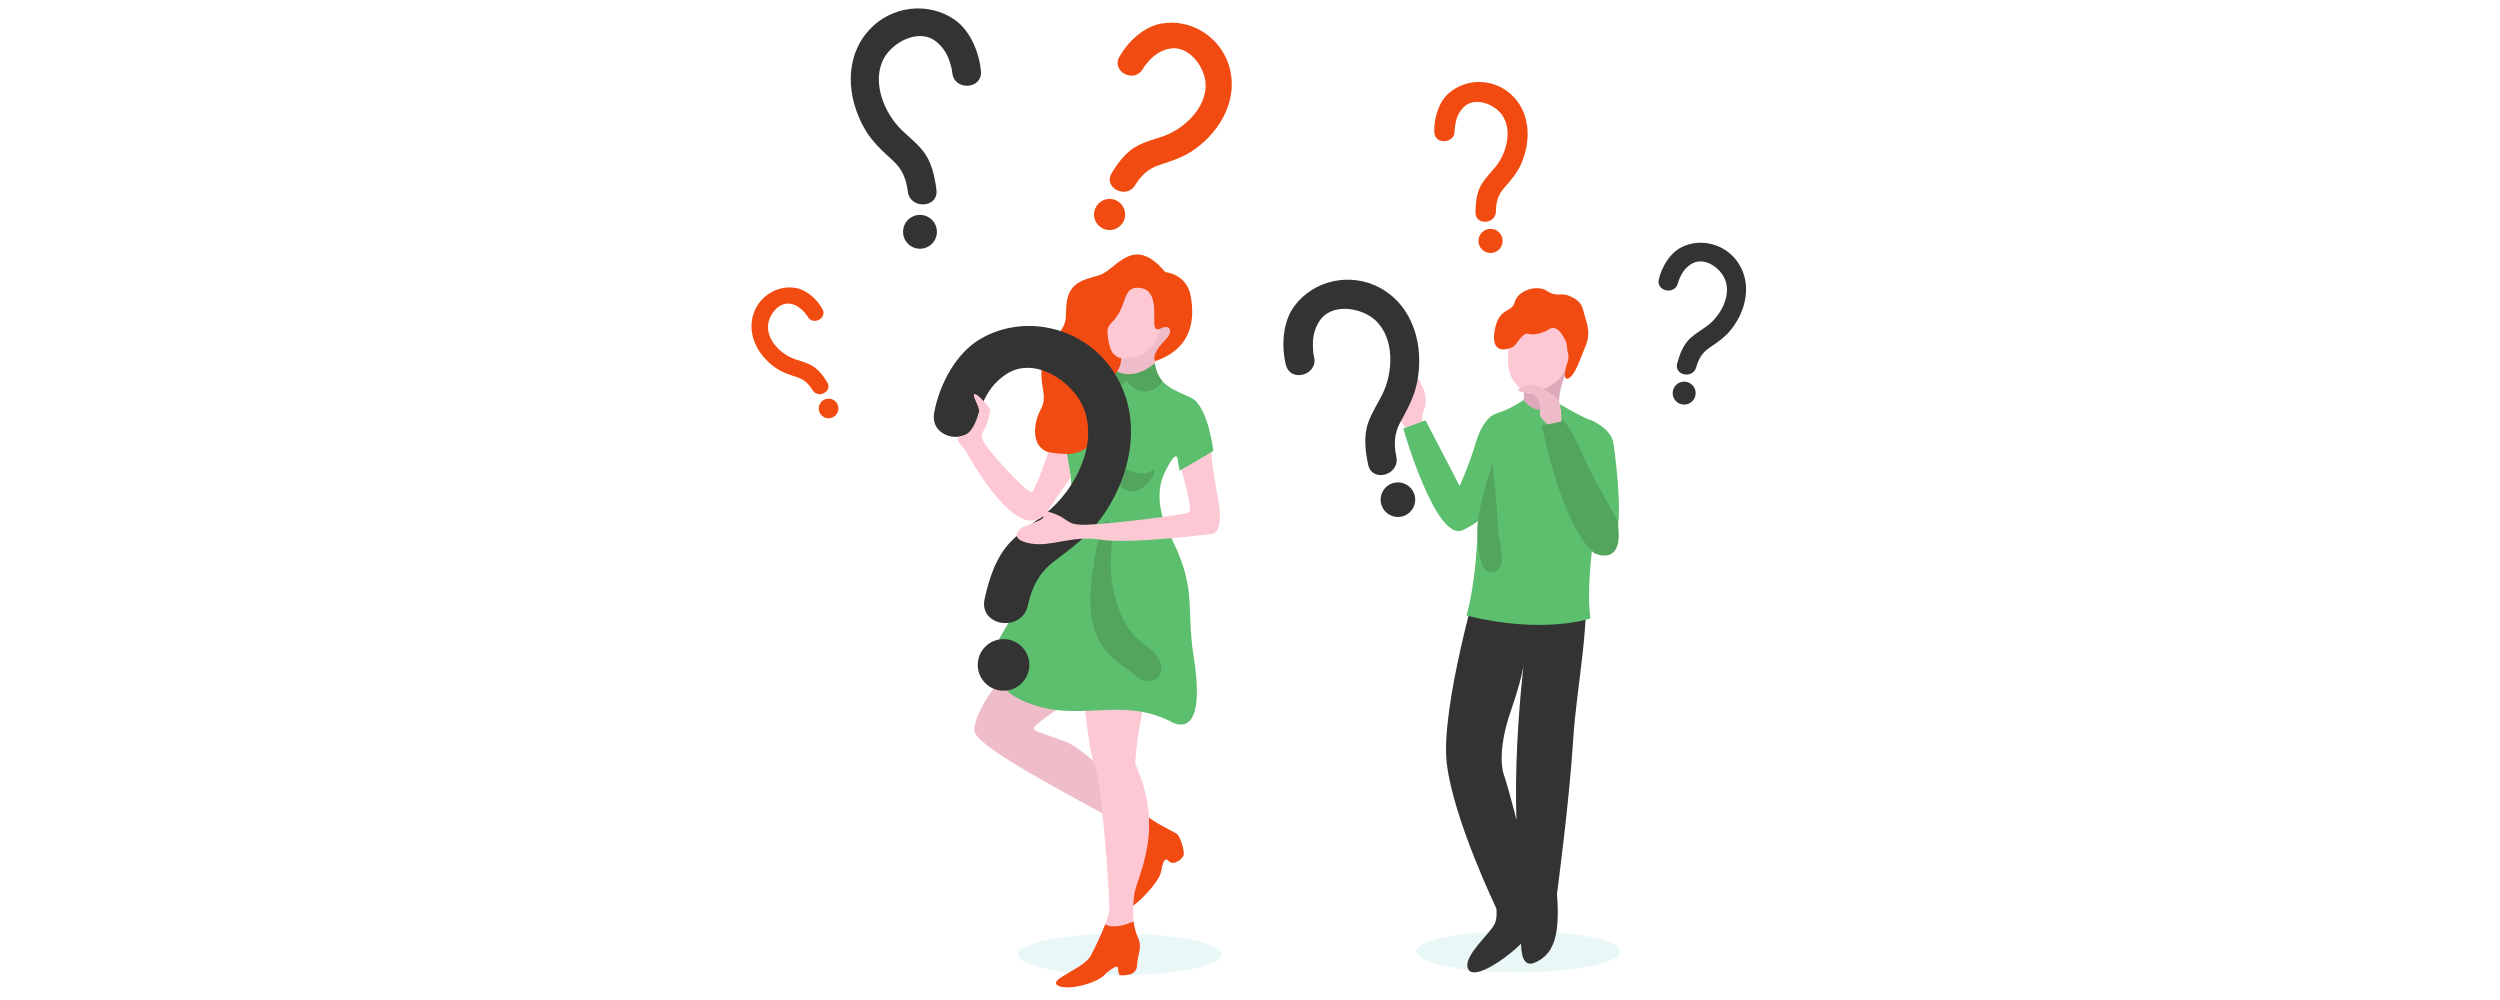 
<svg version="1.1" id="Layer_1" xmlns="http://www.w3.org/2000/svg" xmlns:xlink="http://www.w3.org/1999/xlink" 
	 viewBox="0 0 500 200" enable-background="new 0 0 500 200" xml:space="preserve">
<g id="BACKGROUND">
</g>
<g id="OBJECTS">
	<g>
		<g>
			<g>
				<path fill="#F24B11" d="M290.938,26.14c-0.005-0.172,0.005-0.345,0.013-0.518c0.014-0.272-0.045,0.408,0.027-0.202
					c0.031-0.257,0.077-0.511,0.125-0.764c0.232-1.229,0.697-2.294,1.656-3.24c2.2-2.167,6.111-0.595,7.626,1.535
					c2.183,3.071,0.908,7.75-1.3,10.447c-0.914,1.115-1.916,2.09-2.691,3.318c-1.078,1.701-1.283,3.818-1.301,5.779
					c-0.024,2.644,4.064,2.391,4.089-0.236c0.017-1.852,0.443-3.289,1.603-4.617c1.344-1.541,2.628-3,3.462-4.899
					c2.077-4.728,1.838-10.558-2.286-14.09c-3.506-3.002-8.832-3.024-12.26,0.04c-2.031,1.814-2.913,5.03-2.852,7.685
					C286.91,29.021,291,28.775,290.938,26.14L290.938,26.14z"/>
			</g>
			<circle fill="#F24B11" cx="298.109" cy="48.181" r="2.418"/>
		</g>
		<g>
			<g>
				<path fill="#F24B11" d="M228.556,13.792c0.109-0.193,0.232-0.379,0.356-0.564c0.195-0.292-0.319,0.42,0.164-0.205
					c0.204-0.264,0.422-0.514,0.643-0.762c1.069-1.205,2.287-2.077,3.971-2.487c3.865-0.942,7.15,3.38,7.416,6.735
					c0.382,4.836-4.115,9.167-8.34,10.689c-1.746,0.629-3.499,1.045-5.168,1.889c-2.314,1.169-3.941,3.374-5.256,5.529
					c-1.773,2.907,2.915,5.33,4.676,2.441c1.243-2.037,2.664-3.342,4.823-4.045c2.505-0.814,4.887-1.58,7.064-3.128
					c5.42-3.854,9.008-10.457,6.784-17.086c-1.891-5.635-7.766-9.18-13.581-8.057c-3.443,0.665-6.543,3.636-8.23,6.611
					C222.2,14.313,226.882,16.745,228.556,13.792L228.556,13.792z"/>
			</g>
			<circle fill="#F24B11" cx="221.919" cy="42.894" r="3.113"/>
		</g>
		<g>
			<g>
				<path fill="#F24B11" d="M161.529,63.33c-0.069-0.122-0.147-0.239-0.225-0.356c-0.123-0.185,0.202,0.265-0.104-0.129
					c-0.128-0.167-0.266-0.324-0.405-0.481c-0.675-0.76-1.443-1.31-2.506-1.569c-2.438-0.594-4.511,2.133-4.679,4.25
					c-0.241,3.052,2.596,5.784,5.262,6.745c1.102,0.396,2.208,0.66,3.261,1.191c1.46,0.738,2.487,2.128,3.317,3.489
					c1.119,1.834-1.839,3.363-2.951,1.541c-0.784-1.285-1.681-2.109-3.043-2.553c-1.581-0.514-3.083-0.997-4.457-1.974
					c-3.42-2.432-5.684-6.598-4.281-10.781c1.193-3.556,4.9-5.792,8.57-5.084c2.172,0.419,4.129,2.294,5.193,4.171
					C165.539,63.659,162.584,65.193,161.529,63.33L161.529,63.33z"/>
			</g>
			<circle fill="#F24B11" cx="165.716" cy="81.694" r="1.965"/>
		</g>
		<g>
			<g>
				<path fill="#333333" d="M190.457,14.549c-0.021-0.24-0.061-0.48-0.1-0.719c-0.062-0.377,0.128,0.56-0.07-0.276
					c-0.083-0.352-0.188-0.698-0.295-1.043c-0.52-1.672-1.336-3.082-2.822-4.244c-3.408-2.664-8.599,0.146-10.366,3.352
					c-2.545,4.622-0.028,10.928,3.476,14.329c1.45,1.406,3,2.604,4.275,4.187c1.77,2.196,2.395,5.109,2.732,7.835
					c0.456,3.675-5.276,3.975-5.727,0.324c-0.319-2.574-1.143-4.505-2.967-6.168c-2.118-1.929-4.136-3.756-5.6-6.265
					c-3.644-6.248-4.242-14.398,0.932-19.971c4.399-4.738,11.808-5.619,17.067-1.901c3.115,2.201,4.856,6.535,5.194,10.238
					C196.522,17.914,190.792,18.225,190.457,14.549L190.457,14.549z"/>
			</g>
			<circle fill="#333333" cx="183.996" cy="46.362" r="3.386"/>
		</g>
		<g>
			<g>
				<path fill="#333333" d="M335.582,56.623c0.038-0.159,0.088-0.316,0.137-0.473c0.078-0.248-0.141,0.363,0.074-0.179
					c0.09-0.229,0.193-0.451,0.3-0.672c0.511-1.074,1.196-1.941,2.308-2.577c2.548-1.459,5.764,0.933,6.639,3.258
					c1.262,3.352-1.041,7.345-3.726,9.289c-1.11,0.804-2.268,1.458-3.279,2.397c-1.402,1.303-2.105,3.2-2.596,4.999
					c-0.664,2.425,3.158,3.183,3.815,0.773c0.465-1.699,1.206-2.916,2.592-3.856c1.611-1.09,3.144-2.122,4.372-3.665
					c3.055-3.843,4.248-9.261,1.313-13.508c-2.496-3.61-7.389-4.921-11.282-2.934c-2.307,1.176-3.897,3.918-4.483,6.375
					C331.181,58.294,335,59.06,335.582,56.623L335.582,56.623z"/>
			</g>
			<circle fill="#333333" cx="336.834" cy="78.623" r="2.298"/>
		</g>
	</g>
	<g>
		<ellipse opacity="0.1" fill="#29B2B2" enable-background="new    " cx="223.977" cy="190.891" rx="20.366" ry="4.153"/>
		<g>
			<path fill="#EFBDCA" d="M213.727,140.264c0,0-6.55,4.407-6.898,5.244c-0.346,0.839,1.617,0.983,6.423,2.892
				c4.806,1.907,13.152,11.833,15.122,13.933c1.972,2.101,6.453,4.004,7.061,4.521c0.608,0.516,1.426,3.156,1.307,4.041
				c-0.12,0.887-2.04,2.31-2.944,1.341c-0.904-0.968-1.213,0.204-1.64,2.261c-0.427,2.059-5.497,7.379-6.894,7.219
				c-1.398-0.159-0.455-2.825,0.406-4.468s0.933-4.813,0.868-7.948c-0.062-3.135-3.448-5.203-3.448-5.203
				c-9.254-5.126-26.754-14.175-28.097-17.533c-0.788-1.971,2.534-7.191,2.534-7.191l4.457-6.227"/>
			<path fill="#F24B11" d="M235.435,166.854c-0.553-0.471-4.303-2.088-6.462-3.956c-0.459,1.213-1.743,2.84-2.868,4.544
				c0.084,0.328,0.425,1.5,0.432,1.857c0.066,3.135-0.006,6.306-0.868,7.948c-0.86,1.643-1.804,4.309-0.406,4.469
				c1.397,0.159,6.468-5.161,6.894-7.22c0.427-2.058,0.735-3.229,1.64-2.261c0.904,0.969,2.825-0.453,2.944-1.34
				C236.861,170.012,236.043,167.371,235.435,166.854z"/>
			<path fill="#FDC8D4" d="M216.328,134.271c0,0,1.164,15.711,2.611,18.766c1.445,3.059,3.021,26.783,2.931,28.74
				c-0.091,1.959-2.277,6.637-3.694,9.331c-1.419,2.692-8.64,4.774-6.637,5.966c2.001,1.191,8.22-0.51,9.589-2.351
				c0,0,2.375-2.169,2.484-1.06c0,0,0.073,1.416,0.455,1.385s3.219,0.345,3.33-1.971c0.109-2.312,1.124-3.502,0.189-5.546
				c-0.934-2.044-1.205-4.494-0.77-8.38c0.432-3.884,6.397-12.795,0.229-26.391c0,0,0.238-7.025,2.768-15.795"/>
			<path fill="#F24B11" d="M227.588,187.532c-0.434-0.948-0.717-1.993-0.862-3.221c-3.111,1.275-4.784,1.096-5.685,0.556
				c-0.786,2.088-1.977,4.554-2.865,6.241c-1.419,2.692-8.64,4.774-6.637,5.966c2.001,1.191,8.22-0.51,9.59-2.35
				c0,0,2.375-2.17,2.483-1.061c0,0,0.074,1.416,0.455,1.385c0.382-0.031,3.219,0.345,3.331-1.97
				C227.507,190.766,228.522,189.576,227.588,187.532z"/>
		</g>
		<path fill="#EFBDCA" d="M231.858,65.102c0,0,1.45-1.185,2.954,0.231c1.505,1.418-1.463,4.99-2.535,4.908
			c-1.072-0.081-1.102,0.852-1.331,2.647c-0.228,1.795-1.827,3.695-7.262,2.892c-5.435-0.805-0.564-1.079,0.567-4.643
			C225.382,67.574,231.858,65.102,231.858,65.102z"/>
		<path fill="#5BBF6D" d="M230.946,72.889c0,0-2.898,3.887-7.985,1.535c0,0-5.764,3.247-7.931,6.066
			c-2.167,2.818-2.179,8.618-1.201,13.149c0.978,4.531,0.013,6.113,0.013,6.113s-4.397,11.985-13.679,27.424
			c0,0-5.351,9.123,5.169,13.314c10.521,4.19,18.593-1.25,28.702,3.744c0,0,7.54,5.162,4.707-12.863
			c-1.667-10.611,0.966-13.509-5.22-25.244c0,0-3.118-6.157-0.704-11.347c2.542-5.463,2.727-2.922,2.727-2.922
			c0.15,1.341,0.386,2.287,0.386,2.287s4.318-2.224,6.733-3.99c0,0-1.022-8.915-4.436-10.591
			C235.513,78.23,231.429,77.134,230.946,72.889z"/>
		<path fill="#53A55E" d="M223.282,74.223c0,0,3.316,2.123,7.693-1.56c0,0,0.25,2.184,1.557,3.638c0,0-3.347,4.66-7.284-0.176
			c0,0-2.367,3.417-4.74-0.096"/>
		<g>
			<path fill="#FDC8D4" d="M232.021,65.58c0,0-0.648,4.766-4.821,5.734c-4.172,0.968-6.292,0.27-5.578-7.894
				c0.712-8.163,3.734-8.268,7.047-6.961C231.984,57.767,235.257,57.598,232.021,65.58z"/>
			<path fill="#F24B11" d="M238.126,59.139c-0.82-4.375-5.072-4.719-5.072-4.719c-6.462-7.75-9.8-0.444-13.159,0.602
				c-3.359,1.046-6.581,1.32-6.671,6.98c-0.012,0.677-0.036,1.235-0.076,1.719c-0.047,0.41-0.332,2.009-1.937,3.524
				c-0.143,0.135-0.241,0.248-0.321,0.351c-1.223,1.371-1.869,2.678-2.156,3.898l-0.004-0.002c0,0-0.625,1.782-0.411,4.313
				c0.213,2.532,1,3.965-0.196,6.115c-0.992,1.781-1.889,5.542-0.039,7.526c0.062,0.068,0.131,0.133,0.202,0.198
				c0.058,0.053,0.111,0.106,0.173,0.155c0.135,0.107,0.282,0.207,0.443,0.299c0.064,0.038,0.138,0.069,0.208,0.104
				c0.127,0.064,0.261,0.124,0.402,0.179c0.03,0.012,0.056,0.027,0.086,0.039c0.016,0.005,0.031,0.004,0.045,0.009
				c0.624,0.223,1.382,0.37,2.314,0.409c4.381,0.186,6.172-1.454,6.744-3.324c0-0.002,0.002-0.003,0.002-0.005
				c0.985-2.603-0.002-5.833-0.341-7.352c-0.238-1.063,0.31-1.736,0.661-2.048c0.699-0.557,1.624-1.12,2.722-2.002
				c2.875-2.307,2.464-4.546,2.464-4.546s-0.519,0.169-1.471-0.755c-0.952-0.925-1.198-3.52-1.239-4.543
				c-0.03-0.731,0.466-1.365,0.754-1.672c0.039-0.04,0.076-0.079,0.114-0.118c0.049-0.047,0.085-0.08,0.085-0.08l-0.01,0.002
				c2.135-2.222,2.18-4.292,3.076-5.796c0.734-1.233,1.968-1.041,1.968-1.041c4.097-0.035,3.28,5.115,3.372,7.363
				c0.021,0.222,0.136,0.988,0.701,0.95c0.293-0.02,0.638-0.22,0.997-0.382c0.062-0.019,1.15-0.325,1.398,0.356
				c0.256,0.701-0.27,1.544-0.95,2.202c-0.68,0.658-2.7,2.875-1.976,4.187C238.683,69.621,238.945,63.514,238.126,59.139z"/>
		</g>
		<circle fill="#333333" cx="200.708" cy="132.982" r="5.158"/>
		<path fill="#53A55E" d="M222.128,112.851c0,0-0.171,11.194,6.742,16.052s1.775,9.529-1.869,6.166s-10.744-5.045-8.502-20.646
			c2.242-15.602,4.006-8.607,4.006-8.607L222.128,112.851z"/>
		<path fill="#53A55E" d="M223.977,93.028c0,0,3.889,2.837,6.341,1.121c2.452-1.716-2.522,7.473-6.341,2.808"/>
		<g>
			<path fill="#333333" d="M195.48,83.816c0.067-0.362,0.162-0.719,0.254-1.075c0.148-0.563-0.274,0.829,0.146-0.41
				c0.176-0.522,0.386-1.031,0.598-1.54c1.028-2.461,2.468-4.481,4.888-6.03c5.549-3.55,13.019,1.457,15.237,6.572
				c3.196,7.373-1.526,16.574-7.328,21.228c-2.399,1.924-4.921,3.517-7.083,5.734c-3,3.075-4.366,7.403-5.268,11.488
				c-1.218,5.507,7.43,6.784,8.638,1.312c0.853-3.858,2.38-6.667,5.386-8.927c3.487-2.621,6.809-5.102,9.389-8.695
				c6.423-8.949,8.501-21.223,1.455-30.417c-5.989-7.815-17.097-10.215-25.606-5.333c-5.04,2.89-8.302,9.212-9.346,14.778
				C185.801,88.048,194.443,89.342,195.48,83.816L195.48,83.816z"/>
		</g>
		<path fill="#FDC8D4" d="M213.44,91.067c-0.034-0.63-0.21,0.025-3.775-0.644c-0.925,2.761-2.722,7.877-3.376,8.015
			c-0.898,0.189-8.986-8.574-9.699-10.313c-0.714-1.738,0.687-2.195,1.086-4.345c0.368-1.985,0.781-1.565-0.629-3.192
			c-1.692-1.952-2.964-2.661-1.843-0.246c0.79,1.703,0.615,1.992,0.615,1.992s-1.06,4.37-3.171,4.794
			c-2.424,0.487-0.323,1.653,0.538,3.143c0.86,1.489,10.421,18.956,15.988,12.428l4.954-7.265
			C214.126,94.683,213.472,91.65,213.44,91.067z"/>
		<path fill="#FDC8D4" d="M236.279,93.962c0,0,2.304,7.935,1.571,8.476c-0.735,0.54-16.383,2.437-20.668,2.51
			c-4.286,0.074-2.949-1.101-6.948-2.432c-3.999-1.332-2.521-0.085-1.687,0.617s-2.415,1.585-3.738,2.181
			c-1.322,0.596-3.001,2.587,1.227,3.374c4.228,0.788,8.332-1.704,14.113-0.753c5.78,0.951,22.333-1.171,22.333-1.171
			s2.461,0.012,1.097-7.223c-1.364-7.235-1.308-9.105-1.308-9.105"/>
	</g>
	<g>
		<ellipse opacity="0.1" fill="#29B2B2" enable-background="new    " cx="303.633" cy="190.322" rx="20.365" ry="4.152"/>
		<path fill="#333333" d="M296.07,114.445c0,0-8.051,27.029-6.713,38.246c1.336,11.215,9.93,29.014,9.93,29.014l7.981-0.666
			c0,0-3.774-17.79-6.601-26.448c0,0-1.382-4.128,1.5-12.407c2.883-8.279,2.766-10.997,2.766-10.997s-3.996,30.933,0.137,47.647
			l6.324-0.043c0,0,2.451-18.201,3.24-30.809c0.707-11.328,3.68-23.689,2.173-35.012"/>
		<path fill="#FDC8D4" d="M284.545,84.831c0,0-0.327-1.793,0.286-2.919c0.613-1.125,0.264-3.424-0.284-4.448
			c-0.547-1.024-1.326-2.969-1.566-1.985c-0.24,0.982,0.203,1.6,0.144,2.206c-0.059,0.605-3.155-1.542-3.762-1.955
			s-4.43,1.441,1.71,9.821"/>
		<path fill="#DDA8B9" d="M313.48,73.937c0,0-1.963,3.975-1.639,7.112c0.324,3.137-6.037,3.417-7.015,0.973
			c-0.978-2.443,0.429-0.548-0.189-4.736"/>
		<g>
			<g>
				<path fill="#333333" d="M262.805,71.359c-0.059-0.24-0.1-0.483-0.143-0.728c-0.064-0.385,0.062,0.583-0.023-0.29
					c-0.035-0.367-0.05-0.736-0.061-1.105c-0.053-1.787,0.269-3.419,1.318-5.033c2.408-3.701,8.352-2.708,11.121-0.199
					c3.988,3.62,3.648,10.543,1.393,14.987c-0.935,1.839-2.034,3.507-2.742,5.46c-0.98,2.708-0.619,5.728-0.041,8.47
					c0.779,3.7,6.412,2.09,5.637-1.585c-0.545-2.592-0.389-4.729,0.822-6.94c1.404-2.564,2.748-4.997,3.331-7.904
					c1.447-7.24-0.675-15.309-7.519-18.975c-5.817-3.118-13.264-1.513-17.109,3.82c-2.279,3.157-2.523,7.918-1.623,11.607
					C258.063,76.619,263.699,75.021,262.805,71.359L262.805,71.359z"/>
			</g>
			<circle fill="#333333" cx="279.586" cy="99.937" r="3.456"/>
		</g>
		<g>
			<path fill="#FDC8D4" d="M302.758,65.348c0,0-2.617,7.412-0.039,10.833s3.465,2.849,6.913,1.206
				c3.447-1.644,4.241-4.727,4.905-8.732c0.665-4.006-4.445-8.035-4.445-8.035"/>
			<path fill="#F24B11" d="M312.005,66.354c0,0-1.071-1.273-2.106-0.543c-1.035,0.73-3.174,1.324-4.186,0.952
				c-1.012-0.372-2.233,1.714-2.748,2.32c-0.514,0.605-4.869,2.4-4.078-2.715c0.791-5.114,3.473-3.646,4.072-5.967
				c0.596-2.321,4.463-3.541,6.434-2.219c1.972,1.321,2.729,0.276,4.315,0.943s2.601,1.279,3.017,3.205
				c0.413,1.926,1.615,3.836,0.41,6.825c-1.205,2.988-2.008,5.342-3.047,6.256c-1.04,0.914-1.458-0.154-0.875-1.998
				c0.584-1.844,0.596-2.161,0.299-3.148C313.216,69.276,313.879,68.85,312.005,66.354z"/>
		</g>
		<path fill="#5BBF6D" d="M319.805,97.931c0.237-3.914,1.621-12.673-1.109-13.659c-2.732-0.986-6.877-3.545-6.877-3.545
			c-4.426,3.258-7.121-0.696-7.121-0.696s-2.676,1.797-4.825,2.449c-1.228,0.373-1.812,0.824-2.089,1.143
			c-0.49,0.459-1.742,1.879-2.688,5.125c-1.203,4.123-3.17,8.449-3.17,8.449l-6.814-13.125l-4.461,1.635
			c0,0,6.526,22.811,11.896,20.319c1.203-0.559,2.205-1.169,3.048-1.805c-0.034,0.487-0.058,0.785-0.058,0.785
			c-0.197,11.408-2.236,18.105-2.236,18.105c15.34,3.846,24.797,0.582,24.797,0.582C316.958,116.252,319.564,101.846,319.805,97.931
			z"/>
		<path fill="#5BBF6D" d="M317.842,83.933c0,0,4.43,1.483,4.886,4.916c0.455,3.433,2.771,20.908-1.353,19.714"/>
		<path fill="#53A55E" d="M323.496,104.268c-0.108-0.664-4.099-6.908-7.229-13.949c-2.76-6.207-3.781-6.222-3.781-6.222
			l-4.123,0.985c0,0,3.91,19.997,10.441,25.529C318.804,110.611,325.05,113.768,323.496,104.268z"/>
		<path fill="#EFBDCA" d="M312.236,84.325c0,0,0.414-4.322-1.52-5.316c-1.936-0.994-2.942-2.157-4.327-2.041
			c-1.386,0.115-3.67,0.884-2.372,1.337c1.297,0.454,1.976-0.114,2.512,0.363c0.537,0.478,1.835,1.962,1.529,3.263
			c-0.306,1.299,0.172,1.685,1.42,2.934"/>
		<g>
			<path fill="#333333" d="M298.848,178.863c0,0,0.98,3.93,0.12,5.857c-0.859,1.929-6.068,6.211-5.455,8.762
				c0.612,2.551,5.493-0.326,8.62-2.895c3.126-2.568,3.721-3.756,4.943-4.5c1.222-0.742,0.42-3.312-3.154-9.891"/>
			<path fill="#333333" d="M305.668,173.629c0,0,0.261,6.157-0.361,7.629c-0.623,1.473-2.813,13.142,1.631,11.276
				c4.445-1.866,5.496-6.746,3.952-18.396"/>
		</g>
		<path fill="#53A55E" d="M298.564,92.607c0,0-3.227,8.861-3.061,13.842c0.164,4.982,0.818,8.906,3.48,7.879
			c2.663-1.027,0.654-5.932,0.561-9.342s-1.027-12.565-1.027-12.565"/>
	</g>
</g>
<g id="DESIGNED_BY_FREEPIK">
</g>
</svg>
